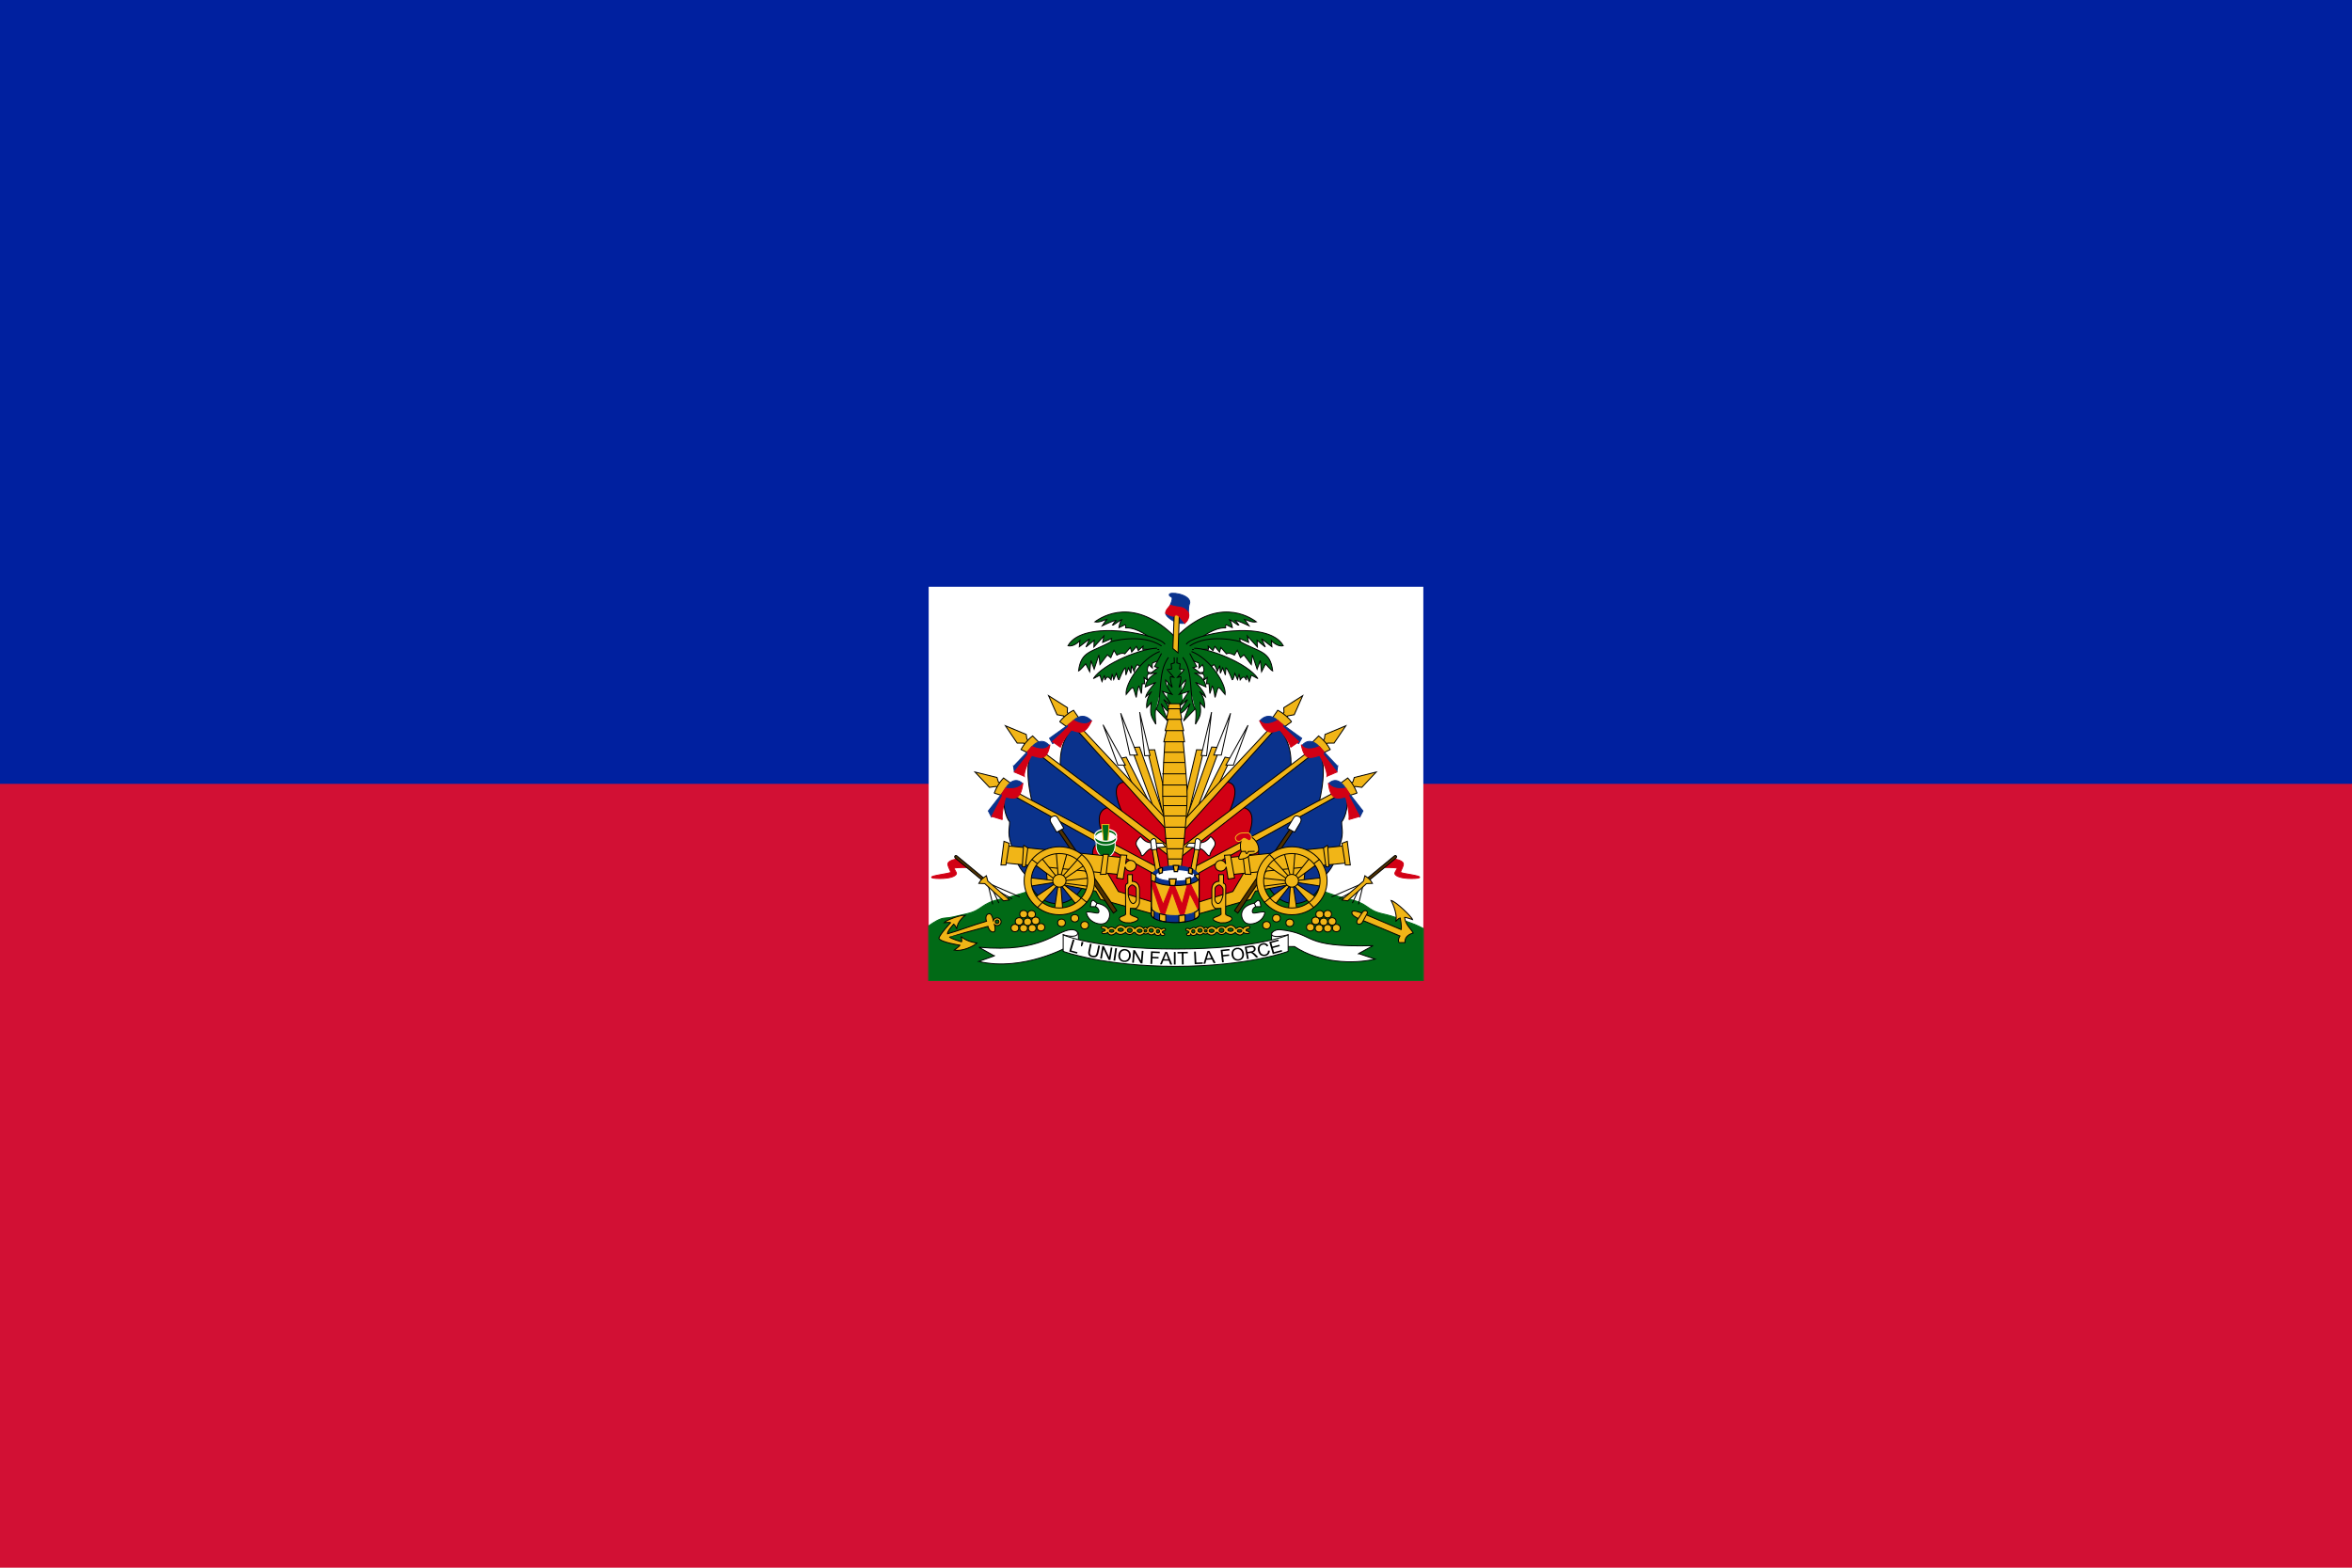<?xml version="1.0" encoding="UTF-8"?><svg xmlns="http://www.w3.org/2000/svg" xmlns:xlink="http://www.w3.org/1999/xlink" height="300" width="450" version="1.1"><title>Flag of Haiti</title><rect style="fill:#d21034" y="0" x="0" height="300" width="450"/><rect style="fill:#00209f" y="0" x="0" height="150" width="450"/><g style="fill:#f1b517;stroke:#000;stroke-width:.183" transform="translate(-25,0)"><rect style="fill:#fff;stroke:none" y="112.284" x="202.679" height="75.341" width="94.642"/><path style="fill:#016a16;stroke:#016a16" d="m 269.047,166.766 -19.314,0.561 -19.227,0.219 c 0,0 -9.878,3.654 -13.916,4.473 -4.026,0.817 -3.503,2.14 -6.618,2.837 -2.495,0.558 -2.783,0.734 -4.247,0.83 -0.886,0.058 -1.977,0.74 -3.045,1.491 v 10.449 h 94.642 v -9.939 c -1.026,-0.559 -2.003,-0.944 -3.004,-1.284 -1.39,-0.473 -2.327,-0.99 -4.823,-1.547 -3.116,-0.696 -2.592,-2.019 -6.618,-2.837 -4.038,-0.82 -13.829,-5.253 -13.829,-5.253 z"/><g><g id="a"><g><path d="m 244.529,143.512 1.397,-0.033 2.555,10.749 -0.545,3.386 -3.407,-14.102 z"/><path style="fill:#fff" d="m 243.064,136.346 0.954,8.284 1.022,-0.066 -1.976,-8.218 z"/><path d="m 245.722,154.589 -4.293,-11.538 1.601,-0.099 5.009,14.102 -2.317,-2.465 z"/><path style="fill:#fff" d="m 239.419,136.477 1.772,8.021 1.431,0 -3.203,-8.021 z"/><path d="m 241.906,150.546 -2.521,-5.424 1.09,-0.23 4.6,9.007 -3.169,-3.353 z"/><path style="fill:#fff" d="m 236.08,138.778 2.794,7.626 1.431,0 L 236.08,138.778 z"/></g><g><path style="fill:#0a328c" d="m 242.249,151.364 -11.436,-12.484 c -3.572,2.828 -2.908,8.021 -2.908,8.021 l 12.957,10.166 1.387,-5.703 z"/><path style="fill:#d20014" d="m 248.861,158.235 -8.483,-8.594 c -3.587,0.124 -0.741,5.479 -0.56,6.151 l 9.043,7.734 V 158.235 z"/><path d="M248.139 156.757l-17.539-18.781-.684.484 18.561 20.622-.337-2.325zM229.586 136.772l-.385-.446.038-.892-3.619-2.303 1.617 3.64 1.232.223.385.446.732-.669z"/><path d="m 227.738,138.11 c 0.616,-0.743 1.348,-1.486 2.657,-2.192 l 1.001,1.449 -2.156,1.82 -1.502,-1.077 z"/><path style="fill:#0a328c;stroke:#0a328c" d="m 225.811,141.278 c 0,0 0.588,1.026 0.588,1.026 0.364,-0.135 4.031,-3.457 4.031,-3.457 l 2.632,-0.081 0.756,-0.837 c -1.932,-2.08 -3.751,0.297 -3.751,0.297 l -4.255,3.052 z"/><path style="fill:#d20014;stroke:#d20014" d="m 227.911,143.007 c 0.14,-0.918 1.876,-3.214 2.128,-3.295 1.303,0.391 2.515,1.141 3.835,-1.837 -1.148,1.458 -3.471,-0.027 -3.471,-0.027 l -1.008,0.837 0.028,0.405 -3.051,2.836 1.54,1.08 z"/></g><g><path style="fill:#0a328c" d="m 237.252,154.672 -14.367,-11.411 c -2.46,2.503 -0.415,10.232 -0.415,10.232 l 14.042,7.607 0.739,-6.428 z"/><path style="fill:#d20014" d="m 249.166,163.917 -11.818,-9.467 c -4.036,0.566 -0.863,6.506 -0.623,7.161 l 12.481,6.768 -0.04,-4.462 z"/><path d="M248.697 162.005l-25.554-19.182-.587.591 26.837 20.955-.696-2.364zM221.928 141.807l-.459-.374-.123-.884-3.979-1.662 2.248 3.314 1.253.013.459.374.6-.781z"/><path d="m 220.349,143.433 c 0.473,-0.835 1.06,-1.689 2.222,-2.603 l 1.247,1.259 -1.796,2.154 -1.673,-0.809 z"/><path style="fill:#0a328c;stroke:#0a328c" d="m 218.925,146.641 c 0,0 0.159,1.06 0.159,1.06 0.338,-0.188 3.561,-3.726 3.561,-3.726 l 2.586,-0.477 0.527,-0.833 c -1.797,-2.114 -3.713,0.698 -3.713,0.698 l -3.12,3.278 z"/><path style="fill:#d20014;stroke:#d20014" d="m 220.971,148.545 c -0.123,-0.982 1.219,-3.863 1.455,-3.981 1.547,0.46 2.893,1.153 3.462,-2.069 -0.897,1.614 -3.461,0.362 -3.461,0.362 l -0.86,0.979 0.121,0.531 -2.61,3.37 1.892,0.808 z"/></g><g><path style="fill:#0a328c" d="m 236.224,161.651 c -0.191,-0.046 -18.517,-10.442 -18.517,-10.442 -1.334,2.253 -0.128,5.521 0.457,6.029 0.034,1.5 -0.603,2.307 0.707,5.439 0.386,2.037 1.328,3.913 2.7,5.028 1.671,6.417 8.222,6.848 10.746,1.624 l 3.907,-7.677 z"/><path style="fill:#d20014" d="m 248.352,168.512 -12.548,-7.355 c -4.036,0.566 0.086,8.055 0.326,8.71 l 12.116,4.304 0.106,-5.659 z"/><path d="M246.243 165.846l-28.35-15.089-.484.672 29.904 16.647-1.071-2.23zM216.528 149.937l-.514-.301-.264-.855-4.199-1.041 2.757 2.934 1.24-.176.514.301.466-.862z"/><path d="m 215.232,151.782 c 0.332,-0.896 0.773,-1.828 1.772,-2.907 l 1.435,1.055 -1.424,2.398 -1.783,-0.547 z"/><path style="fill:#0a328c;stroke:#0a328c" d="m 214.1,155.181 c 0,0 0.593,1.167 0.593,1.167 0.307,-0.232 3.003,-4.578 3.003,-4.578 l 2.492,-0.82 0.469,-1.014 c -2.002,-1.849 -3.497,1.342 -3.497,1.342 L 214.1,155.181 z"/><path style="fill:#d20014;stroke:#d20014" d="m 216.772,156.836 c -0.2,-0.999 0.484,-4.197 0.7,-4.345 1.561,0.466 2.863,0.598 3.223,-2.622 -0.908,1.529 -3.328,0.953 -3.328,0.953 l -0.71,1.085 0.15,0.38 -2.059,3.951 2.024,0.599 z"/></g></g><use xlink:href="#a" height="300" width="500" y="0" x="0" transform="matrix(-1,0,0,1,499.859,0)"/></g><g><path style="fill:#016a16;stroke:#016a16" d="m 248.757,125.603 -0.465,9.07 2.899,0 -0.424,-8.992 3.022,-0.424 -0.335,-3.582 -7.511,0.29 0.042,3.253 2.771,0.385 z"/><g style="fill:#016a16" id="b"><path d="m 249.817,121.898 c -7.764,-7.771 -13.878,-3.979 -15.334,-2.902 0.962,0.188 1.826,-0.411 2.273,-0.48 -0.28,0.354 -0.866,1.229 -0.866,1.229 0,0 2.401,-1.133 2.669,-1.03 -0.346,0.276 -0.728,0.936 -0.728,0.936 0.179,0.069 1.529,-1.057 1.795,-1.077 -0.411,0.466 -0.539,1.528 -0.539,1.528 l 1.17,-0.545 c 0.304,0.216 -0.085,0.63 0.18,0.609 1.944,-0.16 4.678,1.777 5.053,2.372"/><path d="m 247.895,123.321 c -0.809,-1.854 -15.588,-5.005 -18.56,0.244 1.163,0.293 2.276,-0.976 2.276,-0.976 l -0.101,1.171 1.972,-1.512 -0.708,1.561 1.568,-1.269 -0.051,1.269 1.922,-2.098 -0.253,1.22 1.719,-0.732 -0.202,1.025"/><path d="m 247.238,123.614 c -3.793,-2.537 -9.659,-0.829 -9.659,-0.829 -3.742,2.098 -5.737,1.719 -6.22,5.611 0.354,-0.146 1.365,-1.366 1.365,-1.366 l 0.759,1.512 0.253,-2.147 0.607,1.659 0.91,-2.732 0.202,1.854 1.416,-1.854 0.657,0.537 0.607,-1.415 0.556,0.927 c 0,0 0.961,-0.585 1.517,-0.244 l 1.062,-1.22 0.253,0.878 0.91,-1.073 0.354,0.781 0.91,-0.829 -0.051,0.585 3.135,0.049"/><path d="m 246.38,124.053 c -2.643,-0.049 -10.226,2.812 -12.188,5.806 0.781,-0.436 1.263,-0.635 1.263,-0.635 l 0.387,1.203 0.473,-1.203 0.101,0.927 c 0.29,-0.724 0.617,-0.806 1.163,-0.049 0,0 0.202,-1.122 0.202,-1.122 l 0.303,1.073 0.506,-1.171 c 0,0 0.318,1.269 0.506,1.22 0,0 0.839,-2.194 1.214,-2.293 l 0.101,1.366 0.506,-1.366 0.455,1.025 0.101,-1.464 0.506,1.122 c 0,0 0.265,-1.103 0.657,-1.317 l 0.759,0.683 3.377,-2.427"/><path d="m 246.888,124.678 c -3.521,1.35 -6.67,6.179 -6.429,8.226 1.565,-1.942 1.228,-1.674 1.927,0.559 0,0 0.265,-1.954 0.53,-2.187 l 0.459,1.447 0.171,-1.892 0.47,0.022 -0.121,-1.187 0.699,0.535 c -0.163,-0.678 -0.338,-0.907 0.386,-1.489 0,0 -0.916,0.116 -0.193,-1.536 l 0.675,0.651 c 0,0 -0.121,-0.721 0.121,-1 l 2.484,-0.861"/><path d="M247.229 125.04l-1.33 2.534.682.197-1.535 1.152 1.296-.132c0 0-1.978.724-2.217 2.665l2.012-.888c0 0-1.705 1.744-1.944 2.797l1.16-1.02c0 0-1.126 1.217-.955 3.06l.853-.954c-.205 2.238-.136 2.435.887 4.146 0 0-.273-2.632.034-2.961l2.251 2.336-1.262-3.323c0 0 1.398 2.106 2.251 1.908l-1.774-2.698 1.739 1.415-1.978-2.961 1.842.559c0 0-1.33-1.678-1.228-2.731l1.262 1.382c0 0-.477-1.579-.341-2.04l.648.132-1.262-1.448.853-.165-.102-.954.614-.197-.034-1.053M248.559 125.797c-2.183 2.961-1.057 7.535-2.353 9.871"/></g><use xlink:href="#b" height="300" width="500" y="0" x="0" transform="matrix(-1,0,0,1,499.859,0)"/><g><path d="m 250.945,166.535 c 0,0 1.189,-9.945 1.186,-14.225 -0.002,-3.369 -0.814,-10.835 -0.814,-10.835 h -3.417 c 0,0 -0.52,7.429 -0.442,10.789 0.099,4.282 1.186,14.271 1.186,14.271 h 2.301 z"/><path d="m 247.674,141.953 3.96,0 -0.465,-2.666 -2.87,0 -0.625,2.666 z"/><path d="m 247.927,139.816 3.539,0 -0.667,-2.666 -2.18,0 -0.692,2.666 z"/><path d="m 248.155,137.655 2.949,0 -0.499,-2.666 -1.876,0 -0.574,2.666 z"/><path d="M250.709 134.673l-2.063 0-.209.964 2.44 0-.169-.964zM251.132 164.367h-2.62M251.275 162.42h-2.94M251.664 160.444h-3.727M251.856 158.291h-3.901M251.883 156.139h-4.102M252.043 154.171h-4.449M252.053 152.38h-4.65M252.025 150.219h-4.65M251.87 148.084h-4.495M251.664 145.914h-4.065M251.467 143.955h-3.672"/></g><g><path style="fill:#0a328c;stroke:#0a328c" d="m 249.909,119.044 c -0.688,-0.324 -2.245,-1.313 -1.783,-1.903 0,0 0.713,-1.215 0.713,-1.215 1.011,-2.277 -0.018,-1.395 -0.126,-2.105 -0.103,-0.682 3.865,-0.149 3.924,1.397 0.016,0.426 -0.294,0.176 -0.252,2.611 0,0 -0.755,1.457 -0.755,1.457 -0.565,0.053 -1.234,-0.014 -1.721,-0.243 z"/><path d="m 250.392,124.934 -0.986,-0.83 0.273,-7.105 0.965,0.283 -0.252,7.652 z"/><path style="fill:#d20014;stroke:#d20014" d="m 251.672,119.246 c 0.619,-0.362 1.024,-1.443 0.65,-2.085 -1.016,-1.287 -1.674,-0.756 -3.378,-1.336 -0.34,0.362 -1.056,1.059 -0.902,1.579 2.242,1.056 1.372,0.157 2.114,0.288 0.4,0.071 0.658,0.545 1.516,1.554 z"/></g></g><g><g><use xlink:href="#c" height="300" width="500" y="0" x="0" transform="matrix(1,0,0,-1,-0.002,320.37)"/><path style="fill:#016a16;stroke:#fff;stroke-width:.181;stroke-linecap:round" d="m 238.358,161.75 c 0,1.299 -0.815,2.353 -1.818,2.353 -1.004,0 -1.818,-1.054 -1.818,-2.353 v -1.276 H 238.358 V 161.75 z"/><ellipse style="fill:#fff;stroke:none" ry=".898" rx="1.806" cy="160.063" cx="236.539"/><path style="fill:#016a16;stroke:#f1b517" d="m 236.126,161.075 -0.31,-3.297 1.382,0 -0.226,3.297 -0.846,0 z"/><path style="fill:#016a16;stroke:#fff;stroke-width:.237;stroke-linecap:round" id="c" d="m 238.538,160.118 c -0.265,0.493 -1.061,0.852 -1.999,0.852 -0.938,-1e-5 -1.728,-0.359 -1.993,-0.852 -0.061,0.114 -0.099,0.233 -0.099,0.359 0,0.669 0.937,1.211 2.092,1.211 1.155,0 2.092,-0.542 2.092,-1.211 0,-0.125 -0.032,-0.245 -0.093,-0.359 z"/></g><g id="d"><path d="m 246.035,172.786 -7.06,-2.189 -3.076,-5.254 -10.893,-0.535 0.378,3.941 9.279,1.776 0.882,1.581 10.666,2.968 -0.177,-2.287 z"/><g><path style="fill:#503200" d="m 238.662,174.254 -11.149,-16.398 -0.547,0.412 11.06,16.467 0.635,-0.48 z"/><path style="fill:#fff" d="m 228.551,158.5 -1.19,-1.992 c -0.223,-0.368 -0.561,-0.49 -1.058,-0.228 -0.484,0.255 -0.437,0.759 -0.24,1.123 l 1.1,1.852 L 228.551,158.5 z"/></g><g><path d="m 239.986,164.127 -22.496,-2.286 -0.547,3.271 22.387,2.251 0.656,-3.236 z"/><path d="M217.089 160.997l-.583 4.538.948 0 .656-4.151-1.021-.387zM220.844 161.735l-.255 4.08.583.07.474-3.623-.802-.528zM236.085 163.494l-.547 3.834 1.094-.035.438-3.799-.984 0zM239.436 163.599l-.779 4.434 1.238.179.354-2.332c.1.469.531.824 1.046.824.589 0 1.069-.464 1.069-1.031 0-.568-.481-1.026-1.069-1.026-.409 0-.78.24-.941.687l.232-1.662-1.15-.073zM231.317 164.319l-3.094 3.482.361.423 3.97-2.711-1.238-1.194zM224.124 173l3.094-3.482-.361-.423-3.97 2.711L224.124 173zM232.22 172.129l-3.764-2.91-.387.274 2.965 3.756 1.186-1.119zM222.938 165.413l3.816 2.811.464-.348-2.991-3.756-1.289 1.293zM227.09 163.094l.365 4.573.514-.022 1.207-4.452-2.085-.1zM228.341 174.189l-.365-4.573-.565-.053-.691 4.626 1.621 0zM233.401 168.026l-4.795.51-.073.457 4.849.633.018-1.601zM221.993 169.609l4.681-.74.099-.364-4.842-.541.062 1.645z"/><ellipse ry="1.225" rx="1.27" cy="168.548" cx="227.693"/><path style="fill-rule:evenodd;stroke-linecap:round" d="m 234.438,168.548 c 0,3.592 -3.022,6.507 -6.745,6.507 -3.723,0 -6.745,-2.915 -6.745,-6.507 0,-3.592 3.022,-6.507 6.745,-6.507 3.723,0 6.745,2.915 6.745,6.507 z m -1.347,1e-5 c 0,2.874 -2.418,5.207 -5.398,5.207 -2.979,0 -5.398,-2.333 -5.398,-5.207 0,-2.874 2.418,-5.207 5.398,-5.207 2.979,0 5.398,2.333 5.398,5.207 z"/><path d="M223.48 165.264l-1.057-.796M231.034 164.493l.902-.92M232.967 172.701l-1.109-.871M223.48 173.696l.954-1.02"/></g><g><path d="m 246.196,162.122 1.155,5.886 -0.942,0.496 -1.013,-6.298 0.801,-0.084 z"/><path style="fill:#fff" d="m 245.592,161.364 c -0.535,-0.224 -1.232,0.155 -2.374,-1.292 -1.878,1.722 -0.107,1.98 0.178,3.685 0.531,0.218 0.858,-1.323 2.303,-1.481 0.178,-0.017 2.298,-0.203 2.298,-0.203 0,0 -0.532,-0.725 -0.532,-0.725 0,0 -1.474,0.039 -1.873,0.016 z"/><path style="fill:#fff" d="m 246.359,162.518 -0.214,-1.756 c -0.232,-0.62 -1,-0.086 -1,0.276 l 0.196,1.619 1.017,-0.138 z"/></g><path style="fill-rule:evenodd" d="m 240.765,167.372 0.019,1.637 c -0.536,0.183 -0.454,0.585 -0.437,1.169 l 0.019,4.771 c -0.19,0.317 -0.778,0.332 -1.054,0.58 -0.277,0.248 -0.242,0.73 1.02,1.047 l 0.976,0.035 c 1.486,-0.325 1.793,-0.817 1.048,-1.095 -0.396,-0.148 -0.918,-0.324 -1.117,-0.557 l 0.033,-1.137 0.965,0.035 c 0.259,0 0.752,-0.652 0.77,-1.185 l 0.005,-2.47 c -0.035,-1.401 -1.086,-1.558 -1.379,-1.541 l 0.02,-1.29 -0.886,0.003 z m 1.631,2.73 c 0.017,-0.4 -0.556,-0.757 -0.786,-0.767 -0.231,-0.01 -0.734,0.467 -0.752,0.867 v 1 c 0.035,0.367 0.328,1.609 0.916,1.701 0.279,0.043 0.639,-0.4 0.639,-0.767 l -0.017,-2.034 z"/><g style="fill:#fff"><path d="M234.275 172.328c-.636-.257-.63 1.172-.63 1.172l1.003.011c.439.199.791.843.512 1.159-.231.261-2.177-.441-2.308-.037.344 1.942 2.917 2.689 3.848 1.839.911-.831 1.141-3.048-1.817-3.629l-.607-.514zM234.87 172.856l-.292.639"/></g><g><path d="M214.943 173.055l-.963-4.049M216.112 172.822l-1.479-3.153M218.658 171.993l-3.337-1.792M220.103 171.628l-6.192-2.688"/><path style="fill:#d20014;stroke:#d20014" d="m 210.215,166.013 c 0,0 -2.254,-0.036 -2.656,0.122 -0.162,0.064 0.567,0.825 0.416,1.115 -0.563,1.082 -4.394,0.934 -4.697,0.697 -0.518,-0.405 3.568,-0.753 3.595,-1.028 0.031,-0.316 -0.604,-1.147 -0.506,-1.656 0.128,-0.661 1.789,-0.906 1.789,-0.906 l 2.06,1.656 z"/><path style="fill:#503200" d="m 213.233,168.05 -5.102,-4.222 c 0,0 -0.225,-0.238 -0.413,-0.033 -0.184,0.201 0.069,0.431 0.069,0.431 l 5.263,4.348 0.183,-0.524 z"/><path d="m 218.146,172.217 c -0.09,-0.087 -4.155,-3.608 -4.155,-3.608 l -0.271,-1.028 c 0,0 -0.628,0.425 -0.858,0.645 -0.23,0.22 -0.587,0.819 -0.587,0.819 l 1.138,0.052 3.595,3.294 1.138,-0.174 z"/></g><g><ellipse ry=".715" rx=".74" cy="177.056" cx="232.534"/><ellipse ry=".715" rx=".74" cy="175.716" cx="230.641"/><ellipse ry=".715" rx=".74" cy="176.593" cx="228.091"/><ellipse ry=".715" rx=".74" cy="177.445" cx="224.153"/><ellipse ry=".715" rx=".74" cy="177.64" cx="222.487"/><ellipse ry=".715" rx=".74" cy="177.64" cx="220.846"/><ellipse ry=".715" rx=".74" cy="177.591" cx="219.18"/><ellipse ry=".715" rx=".74" cy="176.325" cx="219.988"/><ellipse ry=".715" rx=".74" cy="176.398" cx="221.604"/><ellipse ry=".715" rx=".74" cy="176.203" cx="223.144"/><ellipse ry=".715" rx=".74" cy="174.961" cx="222.361"/><ellipse ry=".715" rx=".74" cy="174.937" cx="220.846"/></g><path style="fill-rule:evenodd" d="m 236.47,177.991 c 0,-0.316 -0.769,-0.18 -0.769,-0.551 0,-0.412 1.172,-0.109 1.334,0.253 0.66,-0.596 0.944,-0.16 1.348,0.02 0.575,-0.855 1.287,-0.823 1.981,-0.197 0.401,-0.443 1.41,-0.296 1.757,0.197 0.665,-0.659 1.255,-0.497 1.716,-0.02 0.185,-0.347 0.457,-0.271 0.654,-0.02 0.354,-0.628 1.242,-0.44 1.616,-0.025 0.332,-0.365 0.673,-0.08 1.114,0.19 0.298,-0.279 0.778,-0.226 0.778,0.051 0,0.289 -0.628,0.187 -0.628,0.474 0,0.256 0.458,0.126 0.458,0.45 0,0.255 -0.68,0.35 -0.785,-0.056 -0.23,0.44 -1.062,0.271 -1.144,-0.138 -0.277,0.334 -0.897,0.436 -1.246,-0.059 -0.287,0.233 -0.629,0.267 -0.787,0.031 -0.517,0.556 -1.389,0.442 -1.689,-0.171 0,0 -0.293,0.013 -0.293,0.013 -0.508,0.69 -1.302,0.371 -1.52,-0.01 -0.853,0.615 -1.362,0.421 -1.838,0.02 -0.547,0.667 -1.381,0.62 -1.573,0 -0.368,0.268 -1.136,0.331 -1.136,0.018 0,-0.301 0.653,-0.191 0.653,-0.469 z m 1.655,0.15 c 0,0.143 -0.195,0.259 -0.435,0.259 -0.24,0 -0.435,-0.116 -0.435,-0.259 0,-0.143 0.195,-0.259 0.435,-0.259 0.24,0 0.435,0.116 0.435,0.259 z m 1.82,-0.218 c 0,0.172 -0.235,0.312 -0.524,0.312 -0.289,0 -0.524,-0.14 -0.524,-0.312 0,-0.172 0.235,-0.312 0.524,-0.312 0.289,0 0.524,0.14 0.524,0.312 z m 3.575,0.197 c 0,0.174 -0.212,0.316 -0.474,0.316 -0.262,0 -0.474,-0.142 -0.474,-0.316 0,-0.174 0.212,-0.316 0.474,-0.316 0.262,0 0.474,0.142 0.474,0.316 z m -1.903,-0.083 c 0,0.221 -0.208,0.399 -0.464,0.399 -0.256,0 -0.464,-0.179 -0.464,-0.399 0,-0.221 0.208,-0.399 0.464,-0.399 0.256,0 0.464,0.179 0.464,0.399 z m 4.06,0.01 c 0,0.197 -0.186,0.357 -0.414,0.357 -0.229,0 -0.414,-0.16 -0.414,-0.357 0,-0.197 0.186,-0.357 0.414,-0.357 0.229,0 0.414,0.16 0.414,0.357 z m -1.244,0.083 c 0,0.127 -0.12,0.231 -0.268,0.231 -0.148,0 -0.268,-0.103 -0.268,-0.231 0,-0.127 0.12,-0.231 0.268,-0.231 0.148,0 0.268,0.103 0.268,0.231 z m 2.422,0.093 c 0,0.183 -0.135,0.332 -0.302,0.332 -0.167,0 -0.302,-0.149 -0.302,-0.332 0,-0.183 0.135,-0.332 0.302,-0.332 0.167,0 0.302,0.149 0.302,0.332 z"/></g><use xlink:href="#d" height="300" width="500" y="0" x="0" transform="matrix(-1,0,0,1,499.859,0)"/><g style="stroke-width:.231"><path style="fill:#0a328c;stroke:#0a328c" d="m 249.837,165.718 c -2.512,0 -4.55,0.944 -4.55,2.102 0,0.199 0.057,0.39 0.169,0.572 0.543,0.629 2.307,1.088 4.399,1.088 1.957,0 3.624,-0.403 4.277,-0.97 0.164,-0.217 0.256,-0.447 0.256,-0.69 0,-1.158 -2.038,-2.102 -4.55,-2.102 z"/><path style="stroke-width:.187" d="m 254.427,167.981 v 7.058 c 0,0.828 -2.048,1.499 -4.572,1.499 -2.524,0 -4.572,-0.672 -4.572,-1.499 V 167.981 c 0,0.828 2.048,1.499 4.572,1.499 2.524,0 4.572,-0.672 4.572,-1.499 z"/><path style="fill:#d20014;stroke:#d20014;stroke-width:.183" d="m 245.282,167.982 v 1.082 l 2.22,6.845 1.772,-5.264 1.947,5.466 1.424,-5.159 1.783,3.468 v -1.919 l -1.656,-3.363 c -0.186,0.051 -0.384,0.094 -0.593,0.135 l -1.028,3.812 -1.447,-3.604 c -0.242,-0.003 -0.483,-0.008 -0.715,-0.022 l -1.453,3.627 -1.662,-4.367 c -0.376,-0.218 -0.593,-0.467 -0.593,-0.734 z"/><path style="fill:#0a328c;stroke:#0a328c;stroke-width:.187" d="m 254.427,173.721 v 1.318 c 0,0.828 -2.048,1.499 -4.572,1.499 -2.524,0 -4.572,-0.672 -4.572,-1.499 V 173.721 c 0,0.828 2.048,1.499 4.572,1.499 2.524,0 4.572,-0.672 4.572,-1.499 z"/><path style="stroke-width:.187" d="M251.737 175.085c-.372.055-.769.097-1.185.118l.012 1.317c.417-.021.814-.062 1.185-.118L251.737 175.085zM246.868 174.855l-.012 1.312c.353.101.75.185 1.185.247v-1.317c-.43-.061-.824-.142-1.174-.241zM245.282 173.723v1.317c0 .246.185.474.506.678l.023-1.301c-.336-.209-.529-.443-.529-.695zM254.428 173.863l-.023.006c-.08.267-.379.516-.831.723l.006 1.312c.53-.245.848-.54.848-.863v-1.177z"/><path style="fill:none;stroke-width:.187" d="m 254.427,168.027 v 7.012 c 0,0.828 -2.048,1.499 -4.572,1.499 -2.524,0 -4.572,-0.672 -4.572,-1.499 V 168.027"/><path style="fill:#fff;stroke:#fff;stroke-width:.192" d="m 253.392,167.52 c 0,0.501 -1.584,0.907 -3.537,0.907 -1.954,0 -3.537,-0.406 -3.537,-0.907 0,-0.501 1.584,-0.907 3.537,-0.907 1.954,0 3.537,0.406 3.537,0.907 z"/><path d="M248.698 168.19l.157 1.25c.307.022.626.038.953.039l.232-1.289H248.698zM252.801 167.887l-.912.247.058 1.177c.31-.052.602-.117.866-.191l-.012-1.233zM247.397 165.979c-.259.076-.501.165-.721.263l.128.944.581-.185.012-1.023zM249.837 165.606c-.122 0-.241.007-.36.011l.198 1.182.604-.011.238-1.154c-.222-.015-.448-.028-.68-.028zM252.51 166.024l-.122 1.034.691.244.075-1.015c-.196-.097-.412-.185-.645-.263z"/><path style="stroke-width:.183" d="M245.993 168.8l.184-1.288-.935-.506.028 1.465.723.329zM254.396 168.522l.042-1.288-.876.262.834 1.026z"/></g><g><path d="m 263.686,160.029 c 0.831,-0.115 2.062,1.024 2.136,2.433 0.059,1.118 -1.691,1.059 -1.691,1.059 -0.089,0.458 -1.054,0.882 -1.84,0.916 -0.762,0.033 0.208,-1.431 0.208,-1.431 -0.475,-1.26 0.148,-2.748 0.148,-2.748 L 263.686,160.029 z"/><path d="m 262.499,162.948 0.801,-0.029 c 0,0 0.061,0.413 0.208,0.429 0.157,0.018 0.326,-0.401 0.326,-0.401 l 1.217,-0.029"/><path style="fill:#d20014;stroke:#f1b517" d="m 264.131,160.859 c 0.68,-0.491 0.084,-1.48 -0.386,-1.489 0,0 -1.098,0.029 -1.098,0.029 -0.517,0.011 -1.392,0.573 -1.276,1.059 0.101,0.424 0.386,0.618 0.831,0.544 0.202,-0.034 0.626,-0.563 0.831,-0.573 0.275,-0.012 0.878,0.588 1.098,0.429 z"/></g><path style="fill-rule:evenodd" d="m 214.242,174.855 c -0.617,0.078 -0.731,0.788 -0.5,1.441 -2.686,0.755 -5.086,1.739 -7.455,2.405 -0.095,-0.473 1.174,-1.844 1.174,-1.844 0.336,0.162 0.587,0.931 0.587,0.931 0.084,-1.579 1.639,-2.629 1.639,-2.629 -0.923,-0.121 -3.732,0.967 -4.067,1.413 0,0 1.087,-0.121 1.255,0 0,0 -2.141,2.312 -2.237,2.999 0.333,0.751 4.027,1.312 4.027,1.312 -0.058,0.194 -1.087,0.931 -1.087,0.931 1.469,0.323 3.685,-0.718 4.346,-1.351 0,0 -1.728,-0.142 -3.074,-1.233 0,0 0.278,0.679 0.11,1.003 0,0 -2.099,-0.605 -2.318,-0.953 0.006,-0.03 4.966,-1.315 7.368,-2.001 0.089,0.429 0.566,1.24 1.139,1.048 0.374,-0.125 0.255,-0.866 0.116,-1.39 0.135,0.116 0.31,0.185 0.506,0.185 0.422,0 0.767,-0.327 0.767,-0.734 0,-0.407 -0.345,-0.74 -0.767,-0.74 -0.338,0 -0.619,0.211 -0.721,0.505 -0.096,-0.453 -0.345,-1.353 -0.808,-1.295 z m 1.889,1.528 c 0,0.191 -0.16,0.345 -0.358,0.345 -0.198,0 -0.358,-0.155 -0.358,-0.345 0,-0.191 0.16,-0.345 0.358,-0.345 0.198,0 0.358,0.155 0.358,0.345 z"/><g><path d="m 293.068,177.884 c 0.183,-0.367 -0.162,-2.212 -0.162,-2.212 -0.373,0.041 -0.882,0.681 -0.882,0.681 0.481,-1.511 -0.865,-4.038 -0.865,-4.038 0.911,0.191 3.945,3.128 4.103,3.658 0,0 -1.329,-0.474 -1.53,-0.415 0.217,1.506 1.258,2.205 1.649,2.988 0,0 -1.726,0.379 -1.552,1.822 l -1.127,0.021 c -0.39,-0.481 0.152,-1.276 0.152,-1.276 l -7.739,-3.241 c -0.499,-0.209 -1.62,-0.718 -1.452,-1.317 0.169,-0.604 2.016,0.251 2.471,0.397 l 6.934,2.932 z"/><path d="m 285.635,176.541 0.91,-1.673 c 0.325,-0.439 -0.347,-0.92 -0.824,-0.356 l -1.019,1.527 c -0.455,0.837 0.499,1.067 0.932,0.502 z"/></g></g><g><g style="fill:#fff"><path d="m 231.367,180.366 -0.063,-1.825 -2.207,0.122 -0.126,1.987 2.396,-0.284 z"/><path d="M215.237 182.924l-2.951-1.655c12.169 1.115 14.654-3.129 17.594-3.356 1.808-.141 2.09 2.002-1.413.982l.906 2.241c0 0-8.639 4.86-17.129 2.852l2.993-1.065zM268.249 180.366l.063-1.825 2.699.062.126 1.987-2.888-.224z"/><path d="m 284.939,182.477 2.777,-1.515 c -13.939,0.415 -10.765,-2.289 -17.739,-3.048 -1.802,-0.195 -3.157,2.121 1.413,0.982 l -0.906,2.241 c 0,0 2.192,0.002 2.192,0.002 4.748,3.127 11.156,3.406 15.401,2.402 l -3.138,-1.065 z"/><path d="m 228.418,178.908 0,3.154 c 0,0 7.728,2.867 21.519,2.867 13.85,0 21.519,-2.867 21.519,-2.867 V 178.908 c 0,0 -5.849,2.695 -21.519,2.695 -15.61,0 -21.519,-2.695 -21.519,-2.695 z"/></g><path style="fill:#000;stroke:none" d="m 229.573,182.08 0.682,-2.309 0.317,0.087 -0.601,2.037 1.179,0.324 -0.081,0.273 -1.496,-0.411 z m 2.236,-1.015 0.038,-0.454 0.102,-0.389 0.337,0.082 -0.102,0.389 -0.193,0.416 -0.183,-0.044 z m 3.325,-0.156 0.323,0.063 -0.287,1.359 c -0.05,0.236 -0.117,0.419 -0.202,0.547 -0.085,0.128 -0.209,0.222 -0.372,0.28 -0.163,0.059 -0.362,0.065 -0.597,0.019 -0.228,-0.045 -0.407,-0.12 -0.537,-0.224 -0.129,-0.104 -0.21,-0.235 -0.241,-0.391 -0.032,-0.156 -0.021,-0.359 0.031,-0.608 l 0.287,-1.359 0.323,0.063 -0.287,1.358 c -0.043,0.204 -0.055,0.359 -0.036,0.463 0.019,0.105 0.071,0.192 0.156,0.264 0.085,0.071 0.197,0.121 0.335,0.148 0.237,0.047 0.417,0.028 0.54,-0.056 0.123,-0.084 0.215,-0.274 0.278,-0.569 l 0.287,-1.358 z m 0.363,2.51 0.402,-2.37 0.333,0.053 0.975,2.064 0.315,-1.861 0.312,0.049 -0.402,2.37 -0.333,-0.053 -0.974,-2.066 -0.316,1.862 -0.312,-0.049 z m 2.541,0.384 0.342,-2.378 0.326,0.044 -0.342,2.378 -0.326,-0.044 z m 0.937,-1.049 c 0.047,-0.396 0.194,-0.694 0.441,-0.894 0.247,-0.2 0.545,-0.28 0.893,-0.242 0.228,0.025 0.428,0.1 0.599,0.226 0.171,0.125 0.293,0.288 0.367,0.486 0.074,0.199 0.097,0.418 0.068,0.656 -0.029,0.242 -0.105,0.453 -0.229,0.633 -0.124,0.18 -0.284,0.309 -0.481,0.386 -0.197,0.078 -0.403,0.105 -0.618,0.081 -0.233,-0.026 -0.434,-0.103 -0.605,-0.232 -0.17,-0.129 -0.292,-0.292 -0.364,-0.49 -0.072,-0.198 -0.096,-0.402 -0.071,-0.611 z m 0.337,0.042 c -0.034,0.287 0.019,0.523 0.16,0.706 0.141,0.183 0.332,0.288 0.574,0.315 0.246,0.027 0.459,-0.034 0.638,-0.184 0.179,-0.15 0.287,-0.378 0.323,-0.685 0.023,-0.194 0.009,-0.367 -0.042,-0.52 -0.051,-0.152 -0.137,-0.276 -0.259,-0.37 -0.122,-0.094 -0.264,-0.15 -0.427,-0.168 -0.232,-0.025 -0.44,0.029 -0.625,0.164 -0.185,0.135 -0.299,0.382 -0.342,0.741 z m 2.308,1.416 0.203,-2.393 0.337,0.027 1.144,1.982 0.159,-1.879 0.315,0.025 -0.203,2.393 -0.337,-0.027 -1.144,-1.983 -0.159,1.881 -0.315,-0.025 z m 3.489,0.243 0.109,-2.399 1.677,0.071 -0.013,0.283 -1.348,-0.057 -0.034,0.743 1.167,0.049 -0.013,0.283 -1.167,-0.049 -0.049,1.09 -0.329,-0.014 z m 1.834,0.078 1.004,-2.383 0.355,0.007 0.97,2.42 -0.375,-0.007 -0.276,-0.733 -1.041,-0.019 -0.288,0.722 -0.35,-0.007 z m 0.738,-0.972 0.844,0.016 -0.246,-0.67 c -0.075,-0.203 -0.131,-0.37 -0.167,-0.501 -0.035,0.153 -0.083,0.305 -0.143,0.456 l -0.287,0.699 z m 1.914,1.011 0.005,-2.401 0.329,5.4e-4 -0.005,2.401 -0.329,-5.4e-4 z m 1.542,-0.007 -0.031,-2.118 -0.82,0.011 -0.004,-0.283 1.973,-0.027 0.004,0.283 -0.823,0.011 0.031,2.118 -0.329,0.005 z m 2.442,-0.058 -0.116,-2.399 0.329,-0.015 0.103,2.116 1.224,-0.055 0.014,0.283 -1.553,0.07 z m 1.675,-0.073 0.777,-2.461 0.354,-0.024 1.193,2.325 -0.374,0.026 -0.343,-0.706 -1.038,0.071 -0.219,0.744 -0.349,0.024 z m 0.644,-1.033 0.842,-0.058 -0.308,-0.646 c -0.094,-0.196 -0.165,-0.358 -0.213,-0.485 -0.02,0.156 -0.054,0.311 -0.1,0.467 l -0.221,0.721 z m 2.922,0.758 -0.273,-2.387 1.669,-0.178 0.032,0.282 -1.342,0.143 0.085,0.739 1.161,-0.124 0.032,0.282 -1.161,0.124 0.124,1.084 -0.327,0.035 z m 1.825,-1.37 c -0.058,-0.395 0.006,-0.719 0.192,-0.972 0.187,-0.253 0.454,-0.404 0.801,-0.452 0.227,-0.031 0.44,-0.007 0.638,0.073 0.198,0.08 0.359,0.207 0.483,0.381 0.124,0.174 0.203,0.38 0.238,0.618 0.036,0.241 0.017,0.464 -0.056,0.668 -0.073,0.204 -0.194,0.368 -0.365,0.491 -0.17,0.123 -0.363,0.2 -0.577,0.229 -0.232,0.032 -0.447,0.006 -0.646,-0.076 -0.199,-0.083 -0.359,-0.211 -0.481,-0.386 -0.122,-0.174 -0.198,-0.365 -0.229,-0.574 z m 0.337,-0.041 c 0.042,0.286 0.156,0.501 0.34,0.644 0.184,0.143 0.397,0.198 0.637,0.165 0.245,-0.034 0.435,-0.145 0.569,-0.333 0.134,-0.188 0.178,-0.435 0.133,-0.741 -0.029,-0.193 -0.087,-0.358 -0.177,-0.493 -0.089,-0.135 -0.205,-0.233 -0.347,-0.295 -0.142,-0.061 -0.295,-0.081 -0.457,-0.059 -0.231,0.032 -0.418,0.136 -0.562,0.311 -0.144,0.176 -0.189,0.443 -0.136,0.801 z m 2.614,0.806 -0.445,-2.363 1.086,-0.19 c 0.218,-0.038 0.388,-0.046 0.51,-0.024 0.122,0.022 0.226,0.082 0.315,0.177 0.088,0.096 0.144,0.208 0.169,0.338 0.032,0.168 0.002,0.319 -0.089,0.453 -0.091,0.135 -0.251,0.238 -0.48,0.31 0.093,0.025 0.166,0.052 0.218,0.083 0.11,0.067 0.22,0.156 0.328,0.267 l 0.547,0.568 -0.408,0.071 -0.417,-0.435 c -0.121,-0.125 -0.22,-0.22 -0.295,-0.285 -0.075,-0.065 -0.14,-0.108 -0.194,-0.129 -0.054,-0.022 -0.107,-0.034 -0.16,-0.037 -0.038,-0.001 -0.099,0.006 -0.183,0.02 l -0.376,0.066 0.197,1.049 -0.324,0.057 z m 0.076,-1.377 0.697,-0.122 c 0.148,-0.026 0.261,-0.061 0.339,-0.105 0.078,-0.044 0.133,-0.103 0.164,-0.175 0.031,-0.073 0.04,-0.147 0.025,-0.223 -0.021,-0.112 -0.08,-0.196 -0.178,-0.254 -0.098,-0.057 -0.237,-0.07 -0.419,-0.038 l -0.775,0.136 0.147,0.782 z m 3.931,-0.262 0.34,0.009 c -0.008,0.269 -0.084,0.49 -0.228,0.661 -0.144,0.172 -0.342,0.285 -0.595,0.34 -0.262,0.057 -0.487,0.052 -0.674,-0.015 -0.188,-0.067 -0.347,-0.189 -0.479,-0.365 -0.131,-0.176 -0.223,-0.376 -0.275,-0.6 -0.057,-0.244 -0.058,-0.467 -0.004,-0.67 0.054,-0.203 0.16,-0.37 0.316,-0.503 0.156,-0.133 0.342,-0.223 0.556,-0.269 0.243,-0.053 0.461,-0.037 0.655,0.046 0.193,0.083 0.348,0.226 0.464,0.428 l -0.3,0.141 c -0.096,-0.158 -0.207,-0.265 -0.332,-0.319 -0.125,-0.054 -0.269,-0.064 -0.431,-0.029 -0.187,0.041 -0.333,0.118 -0.438,0.231 -0.105,0.114 -0.166,0.248 -0.183,0.405 -0.017,0.156 -0.007,0.312 0.029,0.466 0.046,0.199 0.117,0.367 0.212,0.502 0.095,0.136 0.214,0.226 0.358,0.272 0.144,0.046 0.29,0.053 0.438,0.021 0.18,-0.039 0.321,-0.122 0.422,-0.249 0.101,-0.127 0.151,-0.294 0.149,-0.501 z m 0.915,0.653 -0.669,-2.313 1.733,-0.467 0.079,0.273 -1.416,0.381 0.205,0.708 1.326,-0.357 0.079,0.271 -1.326,0.357 0.228,0.787 1.472,-0.396 0.079,0.273 -1.789,0.482 z"/></g></g></svg>